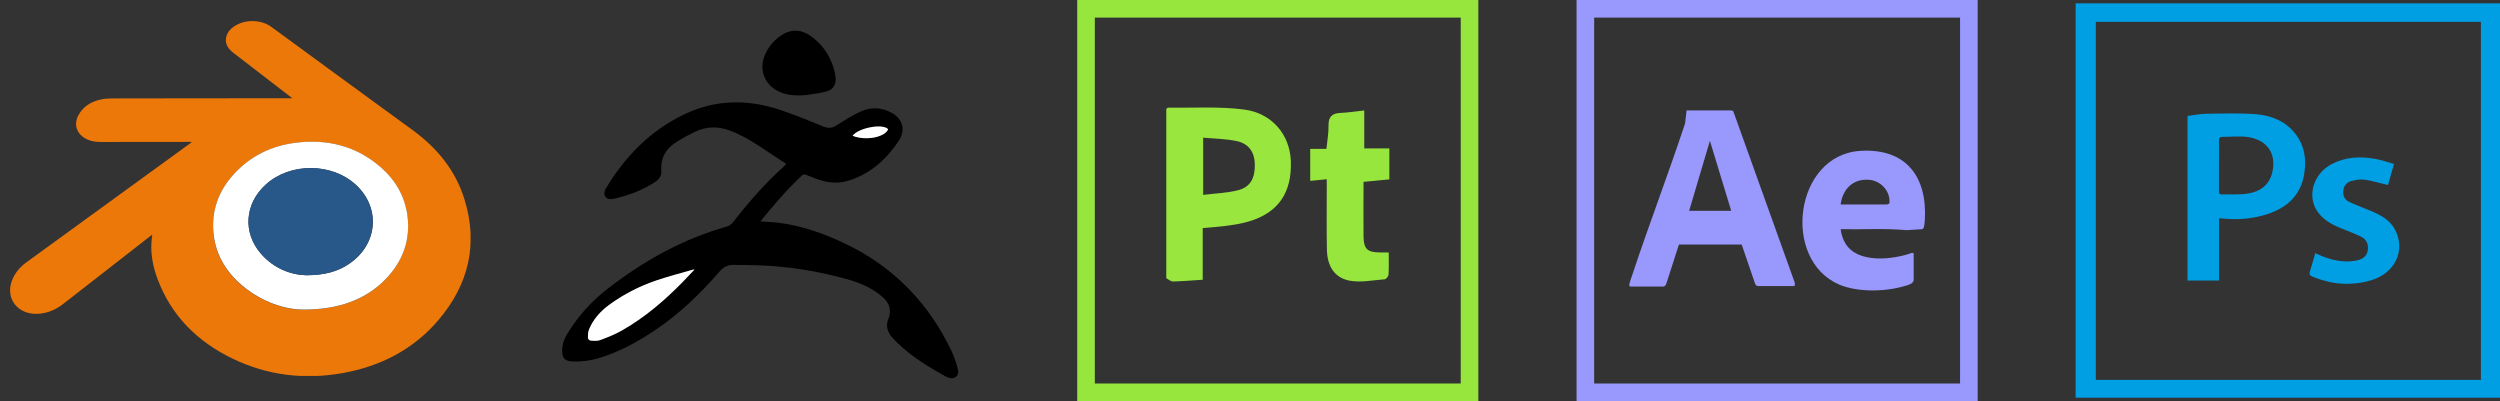 <?xml version="1.0" encoding="UTF-8"?>
<svg id="Capa_1" data-name="Capa 1" xmlns="http://www.w3.org/2000/svg" xmlns:xlink="http://www.w3.org/1999/xlink" viewBox="0 0 284.02 45.57">
  <rect x="0" y="0" width="284.02" height="45.57" fill="#333333" stroke="none"/>
  <defs>
    <style>
      .cls-1 {
        fill: #275889;
      }

      .cls-2 {
        stroke: #97e63e;
      }

      .cls-2, .cls-3, .cls-4 {
        fill: none;
      }

      .cls-2, .cls-4 {
        stroke-miterlimit: 10;
        stroke-width: 2px;
      }

      .cls-5 {
        fill: #009fe3;
      }

      .cls-6 {
        fill: #97e63e;
      }

      .cls-7 {
        fill: #fff;
      }

      .cls-8 {
        fill: #ec7809;
      }

      .cls-9 {
        clip-path: url(#clippath-1);
      }

      .cls-10 {
        fill: #9898fd;
      }

      .cls-11 {
        fill: #98e63e;
      }

      .cls-12 {
        clip-path: url(#clippath);
      }

      .cls-4 {
        stroke: #9898fd;
      }
    </style>
    <clipPath id="clippath">
      <rect class="cls-3" x="1.14" y="2.37" width="52.32" height="40.34"/>
    </clipPath>
    <clipPath id="clippath-1">
      <rect class="cls-3" x="235.81" y=".38" width="48.21" height="44.8"/>
    </clipPath>
  </defs>
  <g>
    <g>
      <path class="cls-11" d="M132.49,12.39c.08-.06.15-.17.23-.16,2.87.04,5.76-.15,8.59.21,3.22.41,5.22,2.87,5.34,5.84.14,3.62-1.44,5.91-4.81,6.89-.81.24-1.66.37-2.49.48-.86.12-1.73.17-2.71.26v5.87c-1.19.08-2.28.17-3.38.2-.25,0-.51-.24-.76-.37V12.39h-.01ZM136.69,22.14c1.37-.17,2.71-.21,3.97-.53,1.39-.36,1.92-1.36,1.9-2.92-.02-1.36-.66-2.35-2.01-2.65-1.24-.27-2.54-.28-3.86-.4v6.51h0Z"/>
      <path class="cls-6" d="M150.74,20.36c-.67.07-1.21.12-1.89.19v-3.64h1.84c.09-.91.26-1.77.24-2.63-.02-1,.38-1.41,1.36-1.45.88-.04,1.75-.18,2.7-.28v4.31h2.85v3.52c-.98.09-1.93.19-2.93.28,0,2.02-.03,4.15,0,6.27.03,1.39.48,1.75,1.9,1.75h.96c0,.89.03,1.7-.02,2.5,0,.2-.27.53-.44.55-1.34.1-2.74.4-4.02.15-1.7-.34-2.5-1.66-2.54-3.49-.05-2.25-.02-4.51-.02-6.77v-1.26Z"/>
    </g>
    <rect class="cls-2" x="123.38" y="1" width="43.57" height="43.57"/>
  </g>
  <g>
    <rect class="cls-4" x="180.11" y="1" width="43.57" height="43.57"/>
    <g>
      <path class="cls-10" d="M199.64,32.49c-.08-.02-.21-.15-.24-.24l-1.53-4.47h-7.13s-1.44,4.47-1.44,4.47c-.01.07-.21.3-.24.3h-3.88s-.07-.07-.08-.1c-.05-.17.27-1.01.35-1.25,1.91-5.76,4.09-11.43,5.99-17.19l.17-1.47h5.1s.2.09.2.09l6.96,19.4c.06.09.07.47-.05.47h-4.18ZM191.9,23.95h4.78l-2.42-7.95-2.36,7.95Z"/>
      <path class="cls-10" d="M217.42,31.81c-.07.46-.7.59-1.09.7-2.16.64-5.29.71-7.38-.18-6.59-2.82-5.09-14.73,2.4-15.19,5.14-.32,7.6,2.88,7.33,7.8-.01.2-.06.8-.14.94-.05.09-.09.15-.2.16l-1.74.11c-2.49-.23-5-.06-7.49-.11.07.56.24,1.11.53,1.59,1.37,2.35,5.4,1.88,7.57,1.1.06-.03.2.04.2.09v2.99ZM209.11,23.23h5.29s.24-.09.26-.16c.1-1.41-1.02-2.58-2.41-2.65-1.79-.1-2.92,1.11-3.14,2.81Z"/>
    </g>
  </g>
  <g class="cls-12">
    <g>
      <path class="cls-8" d="M34.38,35.18c4.21.02,7.27-1.2,9.47-3.51,1.94-2.03,2.79-4.44,2.43-7.16-.28-2.17-1.32-3.99-3-5.47-2.76-2.42-6.05-3.29-9.72-2.81-2.8.36-5.18,1.54-7.03,3.59-1.75,1.93-2.53,4.19-2.28,6.73.24,2.38,1.4,4.33,3.26,5.91,2.2,1.87,4.81,2.7,6.87,2.73M17.28,26.66c-.5.39-.97.75-1.42,1.11-2.9,2.26-5.78,4.5-8.68,6.76-.82.64-1.74,1.04-2.81,1.12-2.33.15-3.81-1.71-3-3.81.33-.84.89-1.5,1.63-2.04,3.14-2.27,6.26-4.55,9.39-6.82,3.05-2.21,6.09-4.43,9.14-6.64.08-.05.14-.11.26-.22h-.37c-3.3,0-6.59,0-9.89.01-.53,0-1.06-.05-1.55-.26-1.22-.51-1.68-1.68-1.06-2.8.55-1.02,1.5-1.56,2.64-1.79.51-.1,1.05-.1,1.58-.1,6.57,0,13.13-.01,19.7-.02h.26s.04-.04.07-.07c-.07-.03-.13-.05-.18-.1-2.15-1.65-4.29-3.31-6.44-4.96-.6-.46-1-1-.86-1.77.13-.66.59-1.1,1.17-1.42,1.17-.65,2.88-.6,3.99.23,5.33,3.92,10.68,7.8,16.03,11.71,2.8,2.04,4.86,4.58,5.87,7.81,1.6,5.09.53,9.72-2.98,13.82-2.8,3.27-6.49,5.19-10.82,5.97-4.34.78-8.53.28-12.49-1.62-4.06-1.95-6.99-4.91-8.54-9.01-.5-1.32-.79-2.69-.72-4.1.01-.3.05-.61.1-.99"/>
      <path class="cls-7" d="M34.79,31.27c2.12,0,3.6-.43,4.88-1.3,3.26-2.2,3.61-6.34.78-8.96-2.73-2.53-7.45-2.56-10.22-.07-2.42,2.17-2.68,5.45-.59,7.87,1.45,1.68,3.4,2.42,5.16,2.46M34.39,35.17c-2.05-.02-4.67-.87-6.87-2.73-1.86-1.57-3.02-3.54-3.26-5.91-.26-2.54.53-4.8,2.28-6.72,1.86-2.05,4.22-3.23,7.03-3.59,3.68-.47,6.97.4,9.72,2.81,1.68,1.48,2.71,3.3,3,5.47.35,2.73-.49,5.13-2.43,7.16-2.2,2.3-5.26,3.53-9.47,3.51"/>
      <path class="cls-1" d="M34.79,31.27c-1.76-.04-3.7-.78-5.16-2.46-2.09-2.42-1.83-5.7.59-7.87,2.78-2.5,7.49-2.46,10.22.07,2.83,2.63,2.47,6.76-.78,8.96-1.27.86-2.76,1.3-4.88,1.3"/>
    </g>
  </g>
  <path d="M89.27,18.57c-2.1-1.28-4-2.85-6.33-3.73-1.39-.52-2.73-.49-4.04.16-.77.38-1.53.78-2.24,1.26-1.1.74-1.64,1.8-1.53,3.16.05.58-.28.98-.74,1.28-1.31.84-2.73,1.41-4.23,1.78-.26.06-.53.13-.8.14-.5.01-.81-.42-.66-.9.04-.12.08-.24.15-.34,2.18-3.62,5.03-6.54,8.87-8.38,3.55-1.71,7.23-1.75,10.93-.51,1.67.56,3.3,1.24,4.94,1.9.54.22.98.15,1.47-.16.87-.55,1.74-1.11,2.67-1.54,1.21-.56,2.46-.52,3.65.17,1.21.71,1.51,1.96.73,3.13-1.37,2.07-3.13,3.67-5.53,4.48-1.29.43-2.54.33-3.78-.13-.43-.16-.86-.35-1.29-.5-.1-.04-.28-.02-.35.05-1.72,1.6-3.24,3.38-4.72,5.2-.01.01,0,.04,0,.07.68.05,1.37.07,2.05.15,2.57.33,4.99,1.18,7.32,2.27,5.61,2.62,9.69,6.8,12.33,12.38.3.64.51,1.33.69,2.02.18.68-.32,1.13-1,.95-.11-.03-.22-.06-.32-.12-1.99-1.1-3.93-2.28-5.58-3.88-.25-.24-.5-.5-.71-.77-.45-.58-.58-1.24-.3-1.92.46-1.15,0-1.94-.7-2.54-1.16-1-2.53-1.57-3.98-1.98-3.29-.92-6.65-1.46-10.06-1.58-.94-.03-1.88-.03-2.82-.05-.65-.01-1.17.23-1.6.74-2.21,2.56-4.64,4.89-7.47,6.77-1.97,1.31-4.03,2.42-6.3,3.1-.95.28-1.92.4-2.92.37-.89-.03-1.19-.36-1.2-1.24,0-.7.23-1.33.59-1.92,1.22-2.02,2.79-3.74,4.65-5.17,4.07-3.13,8.48-5.6,13.46-7,.25-.07.52-.25.68-.46,1.77-2.27,3.65-4.44,5.8-6.36.06-.05.11-.11.16-.17.04-.05.08-.11.13-.19h-.07ZM78.91,30.62c-.14.02-.19.03-.24.04-1.38.4-2.77.76-4.12,1.22-1.9.65-3.68,1.56-5.31,2.75-1.01.74-1.84,1.65-2.31,2.82-.12.29-.13.63-.12.95,0,.1.18.29.29.3.36.02.77.07,1.09-.05.84-.31,1.69-.65,2.47-1.09,2.59-1.47,4.84-3.4,6.92-5.52.43-.44.85-.9,1.34-1.41h-.01ZM96.87,15.42c.96.39,2.37.36,3.26-.06.33-.16.63-.34.78-.69-.64-.7-3.44-.11-4.04.75Z"/>
  <path d="M90.89,10.84c-.82.01-1.62-.08-2.38-.43-1.64-.76-2.32-2.47-1.62-4.14.36-.87.93-1.57,1.68-2.13,1.13-.83,2.31-.88,3.47-.09,1.32.9,2.18,2.15,2.66,3.66.11.35.19.72.23,1.09.08.77-.25,1.36-1,1.58-.73.21-1.5.29-2.26.41-.26.04-.52.03-.78.04h0Z"/>
  <path class="cls-7" d="M78.9,30.62c-.48.51-.9.96-1.34,1.41-2.08,2.13-4.33,4.05-6.92,5.52-.78.44-1.63.78-2.47,1.09-.33.12-.73.08-1.09.05-.11,0-.29-.19-.29-.3,0-.32,0-.66.12-.95.48-1.17,1.3-2.08,2.31-2.82,1.63-1.19,3.41-2.1,5.31-2.75,1.35-.46,2.75-.82,4.12-1.22.05-.01.1-.02.24-.04h.01Z"/>
  <path class="cls-7" d="M96.86,15.43c.6-.87,3.4-1.45,4.04-.75-.15.35-.45.54-.78.69-.89.42-2.3.45-3.26.06Z"/>
  <path class="cls-5" d="M238.1,2.48h43.75v40.68h-43.75V2.48ZM235.81,45.18h48.21V.38h-48.21v44.8Z"/>
  <g class="cls-9">
    <g>
      <path class="cls-5" d="M252.09,18.83v2.82c0,.22-.01.44.32.44,1.03-.03,2.08.06,3.09-.12,1.36-.24,2.33-1.03,2.65-2.39.49-2.1-.54-3.67-2.76-4.01-.94-.14-1.93-.01-2.89-.02-.35,0-.41.17-.41.46.02.94,0,1.88,0,2.82M252.1,24.8v7.07h-3.58V13.17c.73-.09,1.47-.24,2.21-.25,1.87-.02,3.74-.09,5.6.06,1.78.15,3.38.82,4.49,2.28,1,1.32,1.2,2.8.98,4.35-.37,2.67-2.13,4.17-4.73,4.87-1.49.4-3.01.51-4.55.34-.12-.01-.23-.01-.42-.02"/>
      <path class="cls-5" d="M263.01,28.74c1.1.55,2.21.9,3.4.96.48.02.99-.03,1.46-.14.59-.14,1.03-.49,1.13-1.12.1-.68-.14-1.24-.77-1.56-.77-.37-1.58-.66-2.37-.99-.98-.4-1.89-.92-2.51-1.76-1.32-1.78-.57-4.38,1.55-5.49,1.59-.83,3.27-.9,5-.58.69.13,1.36.37,2.08.57-.26.89-.49,1.68-.69,2.39-.92-.22-1.78-.48-2.66-.61-.45-.07-.94.03-1.4.13-.6.13-.95.54-1.02,1.14-.06.58.19,1.04.72,1.28.79.37,1.62.67,2.42,1,1.14.48,2.2,1.06,2.77,2.18,1.19,2.33-.02,4.89-2.74,5.7-2.26.67-4.49.49-6.66-.41-.3-.12-.4-.26-.3-.58.22-.68.4-1.36.62-2.11"/>
    </g>
  </g>
</svg>